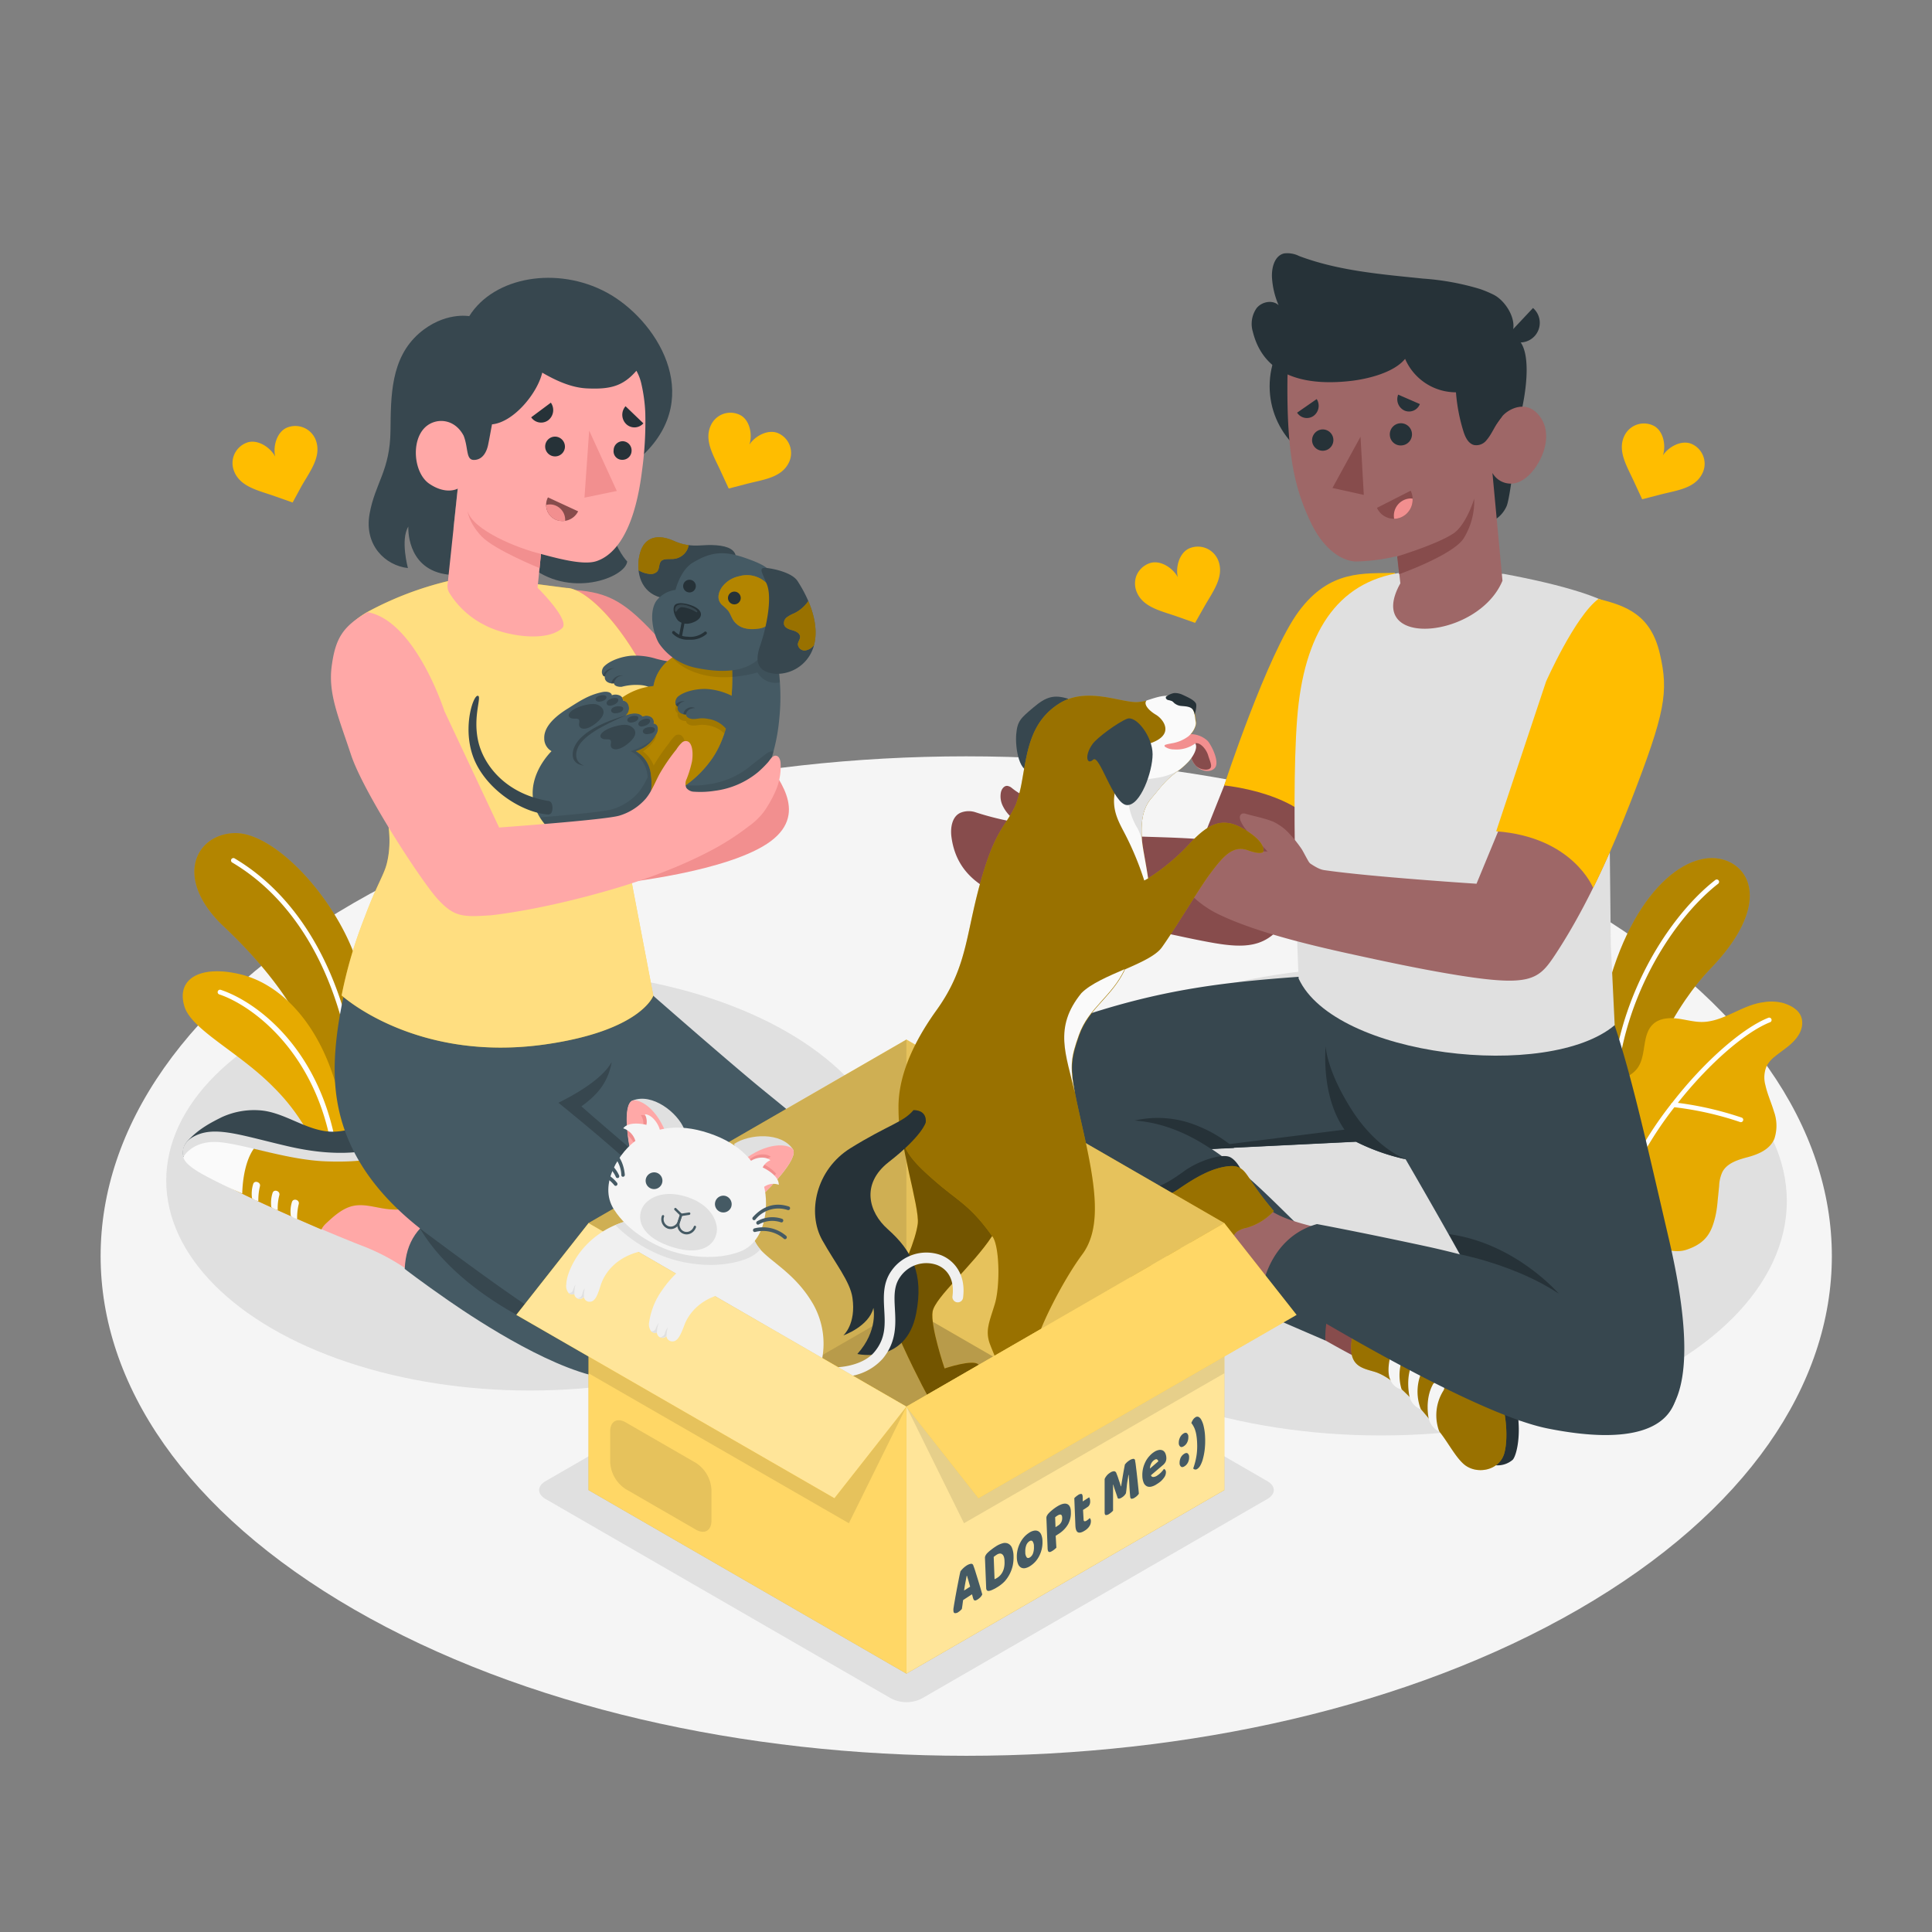 <svg xmlns="http://www.w3.org/2000/svg" viewBox="0 0 500 500"><rect x="0" y="0" width="500" height="500" fill="#808080" stroke="none"/><g id="freepik--Floor--inject-11"><path id="freepik--floor--inject-11" d="M91.65,416.53C4.17,366,4.17,284.13,91.65,233.62s229.33-50.51,316.82,0,87.48,132.4,0,182.91S179.14,467,91.65,416.53Z" style="fill:#f5f5f5"></path></g><g id="freepik--Shadows--inject-11"><ellipse id="freepik--Shadow--inject-11" cx="137.15" cy="305.52" rx="94.13" ry="54.35" style="fill:#e0e0e0"></ellipse><ellipse id="freepik--shadow--inject-11" cx="357.39" cy="310.86" rx="105.04" ry="60.64" style="fill:#e0e0e0"></ellipse><path id="freepik--shadow--inject-11" d="M230.6,331.7l-89.42,51.63c-2.2,1.27-2.2,3.33,0,4.6l89.42,51.62a8.75,8.75,0,0,0,8,0L328,387.93c2.2-1.27,2.2-3.33,0-4.6L238.57,331.7A8.81,8.81,0,0,0,230.6,331.7Z" style="fill:#e0e0e0"></path></g><g id="freepik--Plants--inject-11"><g id="freepik--plants--inject-11"><path d="M420.51,302.84l-7.85-6.42s-1.67-22.27,3.52-41.23c7.31-26.65,22.31-36.6,31.5-32.06,6.52,3.21,8.82,13.21-5,27.54C434.46,259.12,423.09,277.64,420.51,302.84Z" style="fill:#FFBD00"></path><path d="M420.51,302.84l-7.85-6.42s-1.67-22.27,3.52-41.23c7.31-26.65,22.31-36.6,31.5-32.06,6.52,3.21,8.82,13.21-5,27.54C434.46,259.12,423.09,277.64,420.51,302.84Z" style="opacity:0.3"></path><path d="M417.54,288.43h.08a.61.61,0,0,0,.6-.62c-.68-25.79,13.72-49.18,26.45-59.11a.62.62,0,0,0,.1-.86.6.6,0,0,0-.85-.1c-13,10.12-27.61,33.93-26.92,60.1A.61.61,0,0,0,417.54,288.43Z" style="fill:#fff"></path><path d="M436.39,323.45c5.4-1.76,6.63-4.86,7.56-8.71a28.93,28.93,0,0,0,.57-3.92l.39-3.88a9.36,9.36,0,0,1,.88-3.71c1.25-2.26,4-3.09,6.52-3.76,2.75-.74,5.8-2,6.92-4.83a10.84,10.84,0,0,0-.14-7c-.68-2.28-1.69-4.46-2.2-6.78a7.51,7.51,0,0,1,.33-5,7.94,7.94,0,0,1,2.07-2.4c2.12-1.76,4.62-3.12,6.12-5.52a6,6,0,0,0,1-2.95c.13-3.16-2.42-4.6-4.87-5.39a12.23,12.23,0,0,0-5.22-.21c-5.55.72-10.29,5.07-15.88,5.1-2.16,0-4.27-.64-6.41-.89s-4.52-.06-6.13,1.38c-3.18,2.83-1.62,8.5-4.36,11.76-2,2.39-5.16,2.74-7.69,4.32a14.49,14.49,0,0,0-6.33,7.61,21.59,21.59,0,0,0-1.27,11.22c1.24,7.89,6.9,12.52,12.34,17.65C422.89,319.73,431,325.22,436.39,323.45Z" style="fill:#FFBD00"></path><path d="M436.39,323.45c5.4-1.76,6.63-4.86,7.56-8.71a28.93,28.93,0,0,0,.57-3.92l.39-3.88a9.36,9.36,0,0,1,.88-3.71c1.25-2.26,4-3.09,6.52-3.76,2.75-.74,5.8-2,6.92-4.83a10.84,10.84,0,0,0-.14-7c-.68-2.28-1.69-4.46-2.2-6.78a7.51,7.51,0,0,1,.33-5,7.94,7.94,0,0,1,2.07-2.4c2.12-1.76,4.62-3.12,6.12-5.52a6,6,0,0,0,1-2.95c.13-3.16-2.42-4.6-4.87-5.39a12.23,12.23,0,0,0-5.22-.21c-5.55.72-10.29,5.07-15.88,5.1-2.16,0-4.27-.64-6.41-.89s-4.52-.06-6.13,1.38c-3.18,2.83-1.62,8.5-4.36,11.76-2,2.39-5.16,2.74-7.69,4.32a14.49,14.49,0,0,0-6.33,7.61,21.59,21.59,0,0,0-1.27,11.22c1.24,7.89,6.9,12.52,12.34,17.65C422.89,319.73,431,325.22,436.39,323.45Z" style="opacity:0.1"></path><path d="M458.44,263.75a.61.61,0,0,0-.79-.35c-6.36,2.5-16.23,10.82-24.91,22a.55.55,0,0,0-.28.35,95.09,95.09,0,0,0-14.54,26,.61.61,0,0,0,.35.77h0a.62.62,0,0,0,.78-.37,94.39,94.39,0,0,1,14.28-25.6,83,83,0,0,1,17,3.83.61.61,0,0,0,.78-.38.59.59,0,0,0-.38-.77,84.8,84.8,0,0,0-16.5-3.81c8.39-10.61,17.77-18.47,23.86-20.86A.62.62,0,0,0,458.44,263.75Z" style="fill:#fff"></path></g><g id="freepik--plants--inject-11"><path d="M96.81,296.69c.65-14,2.16-27.14-4.29-47.32C87.1,232.45,71,215.24,60.59,215.61c-9.67.35-15.43,11-3.87,23,2.45,2.54,26.17,23,27.27,46.24l2.54,13.43A2.49,2.49,0,0,0,90.08,300Z" style="fill:#FFBD00"></path><path d="M96.81,296.69c.65-14,2.16-27.14-4.29-47.32C87.1,232.45,71,215.24,60.59,215.61c-9.67.35-15.43,11-3.87,23,2.45,2.54,26.17,23,27.27,46.24l2.54,13.43A2.49,2.49,0,0,0,90.08,300Z" style="opacity:0.3"></path><path d="M93,295.74a.63.63,0,0,1-.46-.59c-.46-35.59-13.23-60.52-32.39-71.9a.62.62,0,1,1,.63-1.06c19.41,11.52,32.53,36.91,33,72.94a.61.61,0,0,1-.61.63A.5.5,0,0,1,93,295.74Z" style="fill:#fff"></path><path d="M88.52,300.76a4.51,4.51,0,0,1-6.29-2.43,51.77,51.77,0,0,0-11.38-16.91c-8.85-9.05-21.17-14.81-23.09-20.88-2.3-7.3,4.2-10.94,14.67-8.33C75,255.34,88.58,270.31,90,300Z" style="fill:#FFBD00"></path><path d="M88.52,300.76a4.51,4.51,0,0,1-6.29-2.43,51.77,51.77,0,0,0-11.38-16.91c-8.85-9.05-21.17-14.81-23.09-20.88-2.3-7.3,4.2-10.94,14.67-8.33C75,255.34,88.58,270.31,90,300Z" style="opacity:0.1"></path><path d="M86.5,298.86a.64.64,0,0,1-.45-.51c-4-26.05-20.91-38.2-29.3-41a.62.62,0,0,1-.39-.78.61.61,0,0,1,.78-.4c9.28,3.09,26.07,15.4,30.14,42a.62.62,0,0,1-.52.71A.75.75,0,0,1,86.5,298.86Z" style="fill:#fff"></path></g></g><g id="freepik--character-2--inject-11"><g id="freepik--Character--inject-11"><g id="freepik--Bottom--inject-11"><path d="M417.85,265.31c4.39,13.11,8.16,30,14.1,55.54,5.56,23.9,5.59,40.78-2.13,46.57-7.52,5.63-29.9,2.26-43.92-27.6-4.39-9.33-22.12-39.79-22.12-39.79a54.3,54.3,0,0,1-12.85-4.54l-48.38,2.38c-19.8-4.05-53.09-8.77-50.58-16,2.66-7.72,13.56-13.84,24.44-17.65,23.79-8.32,40.88-10.23,65.13-11.79Z" style="fill:#37474f"></path><path d="M349.68,287c-6.48-10.27-6.59-16.24-6.59-16.24s-1.36,12.74,4.87,21.59l-42.57,5.35,45.54-2.24A54.31,54.31,0,0,0,363.77,300S356.17,297.3,349.68,287Z" style="fill:#263238"></path><path d="M338.57,323.1c3.33,2.51,7.41,4.81,11.11,5.31a9.18,9.18,0,0,0,4-.34c4.48-1.35,11.79-2,15.15,6.89,3.81,10.07,15.78,14,19.49,20.75,1.85,3.41,3.55,13.57,2.6,20-.79,5.27-11.11,2.31-15.36-3.65S362.61,358.5,357,354.17c-8.93-4-19-10.23-23.28-12.7Z" style="fill:#874c4c"></path><path d="M272.87,270.4c-26,4.06-25,19.43-17.56,29.35,8.05,10.69,35.22,23.69,49.86,30.48,13.46,6.25,37.82,16.68,37.82,16.68a27.26,27.26,0,0,1,6.69-18.5c-15.38-8.83-31.53-36.59-56.05-38.46Z" style="fill:#37474f"></path><path d="M387.22,379.22a6,6,0,0,0,4.21-1.38c1.1-.93,3-8.45.1-17.11a38,38,0,0,0-11.22-16.54c-3.12-2.77-4.47-6.16-5.88-10.46s-5.11-9.46-7.41-9.87-5.52,1.62-5.52,1.62Z" style="fill:#263238"></path><path d="M349.93,351c.8,2.75,3.17,3.26,5.75,4,3.5,1.05,7,4.26,10.44,7.9,2.31,2.46,4.27,5,6.39,7.59s4.08,6.47,6.31,8.42c3.26,2.84,9.24,1.73,10.5-2.83,1.09-3.93.88-13.45-4.28-22.13-2.81-4.73-9.78-9-12.09-15.53-1.55-4.4-3.59-9.63-7.21-12.75-2.14-1.85-3.9-1.2-6.3-.29a81.25,81.25,0,0,1-9.76,3,15.21,15.21,0,0,0,3.12,7.64,6.81,6.81,0,0,1,1.48,2.41,5.44,5.44,0,0,1,0,1.93c-.11.88-.34,1.94-1.18,2.25a7.33,7.33,0,0,1-1.06.18c-1.33.3-1.84,1.89-2.07,3.24a12.35,12.35,0,0,0-.16,4.41A4.76,4.76,0,0,0,349.93,351Z" style="fill:#FFBD00"></path><path d="M349.93,351c.8,2.75,3.17,3.26,5.75,4,3.5,1.05,7,4.26,10.44,7.9,2.31,2.46,4.27,5,6.39,7.59s4.08,6.47,6.31,8.42c3.26,2.84,9.24,1.73,10.5-2.83,1.09-3.93.88-13.45-4.28-22.13-2.81-4.73-9.78-9-12.09-15.53-1.55-4.4-3.59-9.63-7.21-12.75-2.14-1.85-3.9-1.2-6.3-.29a81.25,81.25,0,0,1-9.76,3,15.21,15.21,0,0,0,3.12,7.64,6.81,6.81,0,0,1,1.48,2.41,5.44,5.44,0,0,1,0,1.93c-.11.88-.34,1.94-1.18,2.25a7.33,7.33,0,0,1-1.06.18c-1.33.3-1.84,1.89-2.07,3.24a12.35,12.35,0,0,0-.16,4.41A4.76,4.76,0,0,0,349.93,351Z" style="opacity:0.4"></path><path d="M362.74,359.6a4.11,4.11,0,0,1-2.95-2.59c-.88-1.85-.36-5.66.83-8.26a1.65,1.65,0,0,1,2.69-.47h0a1.64,1.64,0,0,1,.28,1.87A12.62,12.62,0,0,0,362.74,359.6Z" style="fill:#f5f5f5"></path><path d="M367.71,364.72a4.71,4.71,0,0,1-2.92-3.22s-1.2-5.11.89-9a1.61,1.61,0,0,1,2.6-.46h0a1.55,1.55,0,0,1,.26,1.8A12.67,12.67,0,0,0,367.71,364.72Z" style="fill:#f5f5f5"></path><path d="M372.51,370.56a5.29,5.29,0,0,1-2.76-3.42s-1.08-4.77,1-8.69a1.61,1.61,0,0,1,2.6-.46h0a1.59,1.59,0,0,1,.26,1.81A12,12,0,0,0,372.51,370.56Z" style="fill:#f5f5f5"></path><path d="M340.75,317.66c-4.66-1.18-11.5-2.85-14.33-6.58s-8.69-7.33-16.62-2.11c-5,3.3-11,4.39-16.93,4.78-2.56.17-5.44-.15-7.94.37-3,.63-6.19,2.47-8.78,4.07a14.44,14.44,0,0,0-4.37,3.77,9,9,0,0,0-.16,9.79,4.66,4.66,0,0,0,3.32,2.23c2.74.6,5-.26,7.62-1,2.14-.59,4.33-1.05,6.53-1.45a109.68,109.68,0,0,1,15-1.75c2.15-.09,6.6-.42,8.75-.27,9,.62,21.66,5.66,21.66,5.66Z" style="fill:#9e6767"></path><path d="M434,360.62c-1.48,9.06-11.65,13.43-33.46,9.07s-73.71-37-73.71-37,2-12.53,14-15.9c0,0,10.85,2,28.56,5.82A234.58,234.58,0,0,1,393,329.11c12,16.07,24.42,9.58,28.91,15.23C429.37,353.78,434,360.62,434,360.62Z" style="fill:#37474f"></path><path d="M269.36,332.25a6,6,0,0,1-2.59-3.6c-.34-1.4,2.53-8.62,10-13.87a38,38,0,0,1,18.83-6.73c4.15-.4,7.24-2.34,10.92-5s9.71-4.61,11.81-3.59,3.5,4.57,3.5,4.57Z" style="fill:#263238"></path><path d="M316.09,331.5c-2.27,1.75-4.49.77-7-.13-3.45-1.23-8.19-.71-13.09.21-3.32.63-6.38,1.5-9.64,2.35s-7.12,2.83-10.07,3.08c-4.3.37-8.47-4.05-6.8-8.48,1.44-3.82,7.23-11.38,16.52-15.34,5.06-2.16,13.18-1.46,18.92-5.4,3.85-2.64,8.58-5.65,13.35-6,2.82-.23,3.86,1.33,5.26,3.48a79.59,79.59,0,0,0,6.13,8.15,15.31,15.31,0,0,1-7,4.33,6.73,6.73,0,0,0-2.62,1.07,5.52,5.52,0,0,0-1.13,1.56c-.43.78-.87,1.76-.38,2.51a7.88,7.88,0,0,0,.76.77c.9,1,.36,2.62-.24,3.84a12.76,12.76,0,0,1-2.47,3.66C316.39,331.26,316.24,331.39,316.09,331.5Z" style="fill:#FFBD00"></path><path d="M316.09,331.5c-2.27,1.75-4.49.77-7-.13-3.45-1.23-8.19-.71-13.09.21-3.32.63-6.38,1.5-9.64,2.35s-7.12,2.83-10.07,3.08c-4.3.37-8.47-4.05-6.8-8.48,1.44-3.82,7.23-11.38,16.52-15.34,5.06-2.16,13.18-1.46,18.92-5.4,3.85-2.64,8.58-5.65,13.35-6,2.82-.23,3.86,1.33,5.26,3.48a79.59,79.59,0,0,0,6.13,8.15,15.31,15.31,0,0,1-7,4.33,6.73,6.73,0,0,0-2.62,1.07,5.52,5.52,0,0,0-1.13,1.56c-.43.78-.87,1.76-.38,2.51a7.88,7.88,0,0,0,.76.77c.9,1,.36,2.62-.24,3.84a12.76,12.76,0,0,1-2.47,3.66C316.39,331.26,316.24,331.39,316.09,331.5Z" style="opacity:0.4"></path><path d="M300.7,330.86a4.1,4.1,0,0,0,3.91-.35c1.8-1,3.63-4.36,4.2-7.16a1.65,1.65,0,0,0-1.89-2h0a1.65,1.65,0,0,0-1.34,1.35A12.6,12.6,0,0,1,300.7,330.86Z" style="fill:#f5f5f5"></path><path d="M293.66,332.06a4.73,4.73,0,0,0,4.26-.88s4-3.42,4.61-7.81a1.61,1.61,0,0,0-1.82-1.91h0a1.57,1.57,0,0,0-1.28,1.3A12.65,12.65,0,0,1,293.66,332.06Z" style="fill:#f5f5f5"></path><path d="M286.34,333.93a5.28,5.28,0,0,0,4.25-1.12s3.69-3.21,4.31-7.61a1.61,1.61,0,0,0-1.82-1.91h0a1.57,1.57,0,0,0-1.28,1.3A12.07,12.07,0,0,1,286.34,333.93Z" style="fill:#f5f5f5"></path><path d="M377.9,324.63s14.65,2.86,25.51,10.18c0,0-11.16-13.07-28.41-15.42Z" style="fill:#263238"></path><path d="M293.63,290c9.68.66,17,5.59,18.93,6.77l1,.61,5.85-.29a33.52,33.52,0,0,0-9.3-5.64A26.82,26.82,0,0,0,293.63,290Z" style="fill:#263238"></path></g><g id="freepik--Top--inject-11"><path d="M311.93,243.64c11.22,2.16,17.72,2.14,23.07-9.91,7-15.83,18-41.38,18-41.38l5.54-43.29c-11.22-1.59-21.24,4.62-27.75,20-6.68,15.78-19.52,48.17-19.52,48.17-8.13-.67-16.32-.56-24.46-1.14-3.76-.27-7.2-.61-10.33-2.94a65.51,65.51,0,0,0-6.21-4.6,27.94,27.94,0,0,0-4.55-2.26,16.5,16.5,0,0,1-3.87-2.37,2.29,2.29,0,0,0-1.22-.54c-.84,0-1.43.87-1.6,1.7a5.58,5.58,0,0,0,.46,3.43,9.71,9.71,0,0,0,2.06,2.83c.28.28.59.72.34,1a.77.77,0,0,1-.77.13,74.63,74.63,0,0,1-8.61-2.24,5.62,5.62,0,0,0-4,.14c-2.15,1-2.59,3.91-2.27,6.27,2.09,15.69,19.64,17.15,31.89,19.81,8.91,1.94,17.82,3.88,26.75,5.74C307.2,242.7,309.56,243.19,311.93,243.64Z" style="fill:#874c4c"></path><path d="M361,148.27c-8,.2-16.84-.94-24.92,10s-19.27,45-19.27,45,20.8,1.91,25.54,13.28l18.4-35.41Z" style="fill:#FFBD00"></path><path d="M389.18,148.52c15.85,2.93,26.42,6.35,29.41,9.25,6.74,13.8-2,60.1-2,60.1l.29,26.75,1,20.69c-17.13,14.47-72.44,8.23-81.79-12.05,0,0-2.39-51.56,0-71.25,2.54-20.92,12-33.12,29.92-34.17Z" style="fill:#e0e0e0"></path><circle cx="350.14" cy="99.97" r="21.56" style="fill:#263238"></circle><path d="M392.84,110.27s-1.74,17.65-2.9,20.65a7.9,7.9,0,0,1-4.11,4.14l-1.09-12.16Z" style="fill:#263238"></path><path d="M385.48,86.09a8.54,8.54,0,0,1,7.31,1.69c3.37,2.75,2.76,12.6,0,22.49L386,111.84Z" style="fill:#263238"></path><path d="M384,112.07c1.47.68,3.15-2.21,4.66-4.19s6.82-5,10.26.51-1.06,13.85-5.15,16a5.44,5.44,0,0,1-7.53-2l2.6,27.9c-6.33,15.23-35.92,17.61-26.43.68l-.77-7.07A49.74,49.74,0,0,1,351,145.31c-3.62-.05-8.28-3-11.59-9.74C335,126.5,333,117.5,333.19,98.21c.19-21.15,25.16-23.08,39.19-16.29S384,112.07,384,112.07Z" style="fill:#9e6767"></path><path d="M383.07,74.81a66.87,66.87,0,0,0-14.79-2.71c-10.84-1.12-21.86-2-32.07-5.84a6.81,6.81,0,0,0-3.91-.67c-2.51.62-3.28,3.83-3.1,6.41a21.17,21.17,0,0,0,1.71,7c-1.55-1.48-4.33-.94-5.68.72a7.08,7.08,0,0,0-1,6.13c3.14,12.67,15.58,13.89,25.57,12.71,3.46-.41,10.72-1.87,13.84-5.69a14.35,14.35,0,0,0,13.16,8.66,46,46,0,0,0,1.92,10.06c.47,1.5,1.23,3.18,2.75,3.58a3.34,3.34,0,0,0,3.23-1.24c1.49-1.71,2.25-4,3.75-5.79,1.91-2.27,2.35-17.86,2.41-20.74a1.34,1.34,0,0,1,.23-.63c2-3.64-1.43-9-4.61-10.53A29.8,29.8,0,0,0,383.07,74.81Z" style="fill:#263238"></path><path d="M389.79,87.11a5.08,5.08,0,1,0,6.95-7.4Z" style="fill:#263238"></path><path d="M361.59,144s10.55-3.2,14.64-6c2.73-1.87,4.78-7.15,5.29-8.95a18.33,18.33,0,0,1-2.73,10.29c-2.83,4.35-16.69,9.26-16.69,9.26Z" style="fill:#874c4c"></path><path d="M359.7,112.73a2.8,2.8,0,0,0,3.05,2.54,2.87,2.87,0,1,0-3.05-2.54Z" style="fill:#263238"></path><path d="M367.46,104.57l-5.61-2.44a3.22,3.22,0,0,0,1.64,4.13A3,3,0,0,0,367.46,104.57Z" style="fill:#263238"></path><path d="M365.08,127l-8.72,4.43a4.8,4.8,0,0,0,6.52,2.32A5.1,5.1,0,0,0,365.08,127Z" style="fill:#874c4c"></path><path d="M365.19,129a4.47,4.47,0,0,0-4.46,4.47,4.15,4.15,0,0,0,.08.79,4.68,4.68,0,0,0,2.07-.51,5,5,0,0,0,2.7-4.71C365.45,129.06,365.33,129,365.19,129Z" style="fill:#f28f8f"></path><path d="M340.76,103.28l-5.07,3.52a3,3,0,0,0,4.22.86A3.24,3.24,0,0,0,340.76,103.28Z" style="fill:#263238"></path><path d="M339.59,114.31a2.76,2.76,0,1,0,2.43-3.16A2.81,2.81,0,0,0,339.59,114.31Z" style="fill:#263238"></path><polygon points="352.1 113.02 352.95 128.08 344.84 126.29 352.1 113.02" style="fill:#874c4c"></polygon><path d="M418.59,157.77c9.55,6.15,13.15,17.29,8.54,33.69-5.06,18-14.55,40.47-24.84,55.91-4.15,6.22-6.4,8-25.09,5-9.46-1.53-18.89-3.56-28.25-5.61-11.21-2.46-24.31-5.72-33.28-10a26,26,0,0,1-8-5.78,8.17,8.17,0,0,1,.53-11.8c9.32-8.88,11.88-1.07,18.66,1.17,0,0,4,0,5.91.26,1.73.21,1.85-.08,3.3.86,2.93,1.89,4.82,3.45,6.6,3.71,11.89,1.75,39.45,3.53,39.45,3.53l17.52-42.39S409.47,156.17,418.59,157.77Z" style="fill:#9e6767"></path><path d="M339.08,223.49c-.32-.11-1.8-3.17-2.24-3.79a33,33,0,0,0-3.32-4.13,13.15,13.15,0,0,0-4.06-2.94c-2.23-.89-4.73-1.36-7-2a1.57,1.57,0,0,0-1-.06,1,1,0,0,0-.59.93,2.51,2.51,0,0,0,.28,1.12,9.06,9.06,0,0,0,2.65,3.37c.87.7,3.52,3.57,4.26,4.42C328,220.38,339.08,224.25,339.08,223.49Z" style="fill:#9e6767"></path><path d="M413.68,155c7.26,1.8,13.53,4.12,15.87,14.11s1.45,15.2-7.48,38.25c-5.43,14-9.76,22.44-9.76,22.44s-5.2-13.2-25.1-14.66l12.91-38.76S407.62,159.46,413.68,155Z" style="fill:#FFBD00"></path></g></g></g><g id="freepik--character-1--inject-11"><g id="freepik--character--inject-11"><g id="freepik--top--inject-11"><path d="M145.38,325.37s-32.73-12-36.77-15.26c-3.38-2.74-1.35-9.3-6-10.42-5.39-1.29-9.24,1.6-12.7,4.78-3.28,3-7.56,4.37-15.63,1.58s-15.86-6.76-19.13-5.18S54,305,68.15,311.5c8.11,3.74,18.44,8.1,25.06,10.71a54.88,54.88,0,0,1,13.39,7.23c8.63,6,10.22,7.33,20.43,13.45,20.41,12.23,32.42,15.45,48.66,12.37Z" style="fill:#ffa8a7"></path><path d="M114.74,313.3c-6.51,3.75-9.65,7.88-10,15.09,0,0,4.39,3.4,11.34,8.21,8.32,5.76,28.46,18.87,41.91,20.24,20.86,2.12,27.47-4.16,27.47-4.16Z" style="fill:#455a64"></path><path d="M108.7,317.94c10.68,18,36.77,29.17,45,30-2.89-2.37-7.14-10.44-11.17-19.19L114.74,313.3A24.51,24.51,0,0,0,108.7,317.94Z" style="fill:#37474f"></path><path d="M47.48,299.37a4.38,4.38,0,0,1,.77-3.73c2.88-3.41,6.56-5.21,9.07-6.48a20,20,0,0,1,9.75-1.82c6.4.38,11.9,5.15,18.3,5.52,4.77.28,9.11-2.15,13.76-3.28a15,15,0,0,1,4.48-.39c1.28.08,3.3,1,3.76,2.05a5.6,5.6,0,0,1,.35,4.11c-.29.86-2.06,2.5-3.34,3.4-1.74,1.24-3.92,1.59-6.52,2.36C91.3,303,61.94,303.73,47.48,299.37Z" style="fill:#37474f"></path><path d="M108.76,308.32c0,.58.1,1.14.16,1.73.09.79-.34,1-1,1.49-2.69,1.85-6.09,1.67-9.16,1.14-2.39-.42-4.82-1.09-7.21-.63-2.84.56-5.11,2.64-7.23,4.62a5.75,5.75,0,0,0-1.15,1.51s-16.51-7.05-24-11c-3.8-2-8.19-3.88-11.18-7.06-.17-.17.73-1.29.82-1.4a7.08,7.08,0,0,1,3.79-2.12,19.57,19.57,0,0,1,7.26-.49c3.69.55,7.28,1.52,10.94,2.24a93,93,0,0,0,9.93,1.4,76.54,76.54,0,0,0,10.92.18,27.35,27.35,0,0,0,9.93-2.11,14.4,14.4,0,0,0,3.41-2.09,10.53,10.53,0,0,0,1.56-2c.51-.73.82-2,1.34-.92,1.26,2.48,1.52,6.3,1.34,9.08-.12,1.91-.37,3.81-.44,5.73C108.75,307.85,108.75,308.08,108.76,308.32Z" style="fill:#FFBD00"></path><path d="M108.76,308.32c0,.58.1,1.14.16,1.73.09.79-.34,1-1,1.49-2.69,1.85-6.09,1.67-9.16,1.14-2.39-.42-4.82-1.09-7.21-.63-2.84.56-5.11,2.64-7.23,4.62a5.75,5.75,0,0,0-1.15,1.51s-16.51-7.05-24-11c-3.8-2-8.19-3.88-11.18-7.06-.17-.17.73-1.29.82-1.4a7.08,7.08,0,0,1,3.79-2.12,19.57,19.57,0,0,1,7.26-.49c3.69.55,7.28,1.52,10.94,2.24a93,93,0,0,0,9.93,1.4,76.54,76.54,0,0,0,10.92.18,27.35,27.35,0,0,0,9.93-2.11,14.4,14.4,0,0,0,3.41-2.09,10.53,10.53,0,0,0,1.56-2c.51-.73.82-2,1.34-.92,1.26,2.48,1.52,6.3,1.34,9.08-.12,1.91-.37,3.81-.44,5.73C108.75,307.85,108.75,308.08,108.76,308.32Z" style="opacity:0.2"></path><path d="M65.76,297.17c-3.08,4.23-3.06,11.72-3.06,11.72s-5.3-2.22-10.51-5.13c-5-2.79-4.71-4.39-4.71-4.39a4.42,4.42,0,0,1,1.46-2.2,9.29,9.29,0,0,1,6.72-2A43.06,43.06,0,0,1,65.76,297.17Z" style="fill:#fafafa"></path><path d="M65.54,306.38a8.51,8.51,0,0,0-.32,3.72,4.24,4.24,0,0,0,1.64.77,15.24,15.24,0,0,1,.4-3.82C67.6,306,65.91,305.35,65.54,306.38Z" style="fill:#fafafa"></path><path d="M70.56,308.69a8.41,8.41,0,0,0-.35,3.72,4.57,4.57,0,0,0,1.67.75,12.94,12.94,0,0,1,.4-3.8C72.62,308.26,70.93,307.65,70.56,308.69Z" style="fill:#fafafa"></path><path d="M75.58,311a8.29,8.29,0,0,0-.32,3.68,4.13,4.13,0,0,0,1.64.8,15.13,15.13,0,0,1,.4-3.81C77.64,310.56,76,310,75.58,311Z" style="fill:#fafafa"></path><path d="M107.86,292.79a3.12,3.12,0,0,0-.49-1.55s-1.65,3.39-7.55,5.35c-5.6,1.86-13.6,2.76-25.14.1s-18.21-5.14-23.43-3.07-3.77,5.75-3.77,5.75,2.49-4.59,9.81-3.73c7.06.83,17.44,4.57,27.1,4.92C94.48,300.94,104.67,299.65,107.86,292.79Z" style="fill:#e0e0e0"></path><path d="M225.19,314.68c-5-15.74-18.59-24.91-30.68-35.05s-31.38-27.13-31.38-27.13h0l-68-13.72c-4.24,8.68-8.5,25.27-8.52,37.89,0,11.77,3.57,27.54,24.17,42.83,12.49,9.27,22.46,16.55,31.41,22.24,9.46,6,30.34,16.59,42.65,12.43a15.42,15.42,0,0,0,10.28-18.71h0c1.45.13,2.89.21,4.23.22,1.56.05,3,0,4.11,0a34.3,34.3,0,0,0,12-1.82C224,330.74,228.08,323.81,225.19,314.68Z" style="fill:#455a64"></path><path d="M198.06,335c-1.33,0-2.78-.09-4.22-.23-7.6-16.21-49.33-49.38-49.33-49.38,3.37-1.64,11.18-5.82,13.8-10.52-1.07,6-4.51,9-7.84,11.46,5.12,4.59,26.64,22.73,32.39,28.18C188.89,320.22,195.15,326.86,198.06,335Z" style="fill:#37474f"></path></g><g id="freepik--bottom--inject-11"><path d="M148.9,152.7c8.88.7,13.11,3.17,21.88,12.86s25,27.23,27.92,31.78,11.41,14.39-1.37,21.76-40.11,9.84-40.11,9.84Z" style="fill:#f28f8f"></path><path d="M164.5,207.05c11.87-9.76,8-22.49,3.63-31.06-8.67-17.14-17.69-23.88-21.45-23.82l-24-3.11a85.78,85.78,0,0,0-27.6,9.32c-9.38,5.42-6.88,11.6-5.63,17.22,3.38,15.29,7.65,24,8.92,28.63s3.61,11.85,1.71,19.35c-.74,2.9-2.7,5.72-5.67,13.72a116.33,116.33,0,0,0-6,20.31s19.08,17.48,52.74,12.67c24.78-3.54,27.93-12.59,27.93-12.59l-5.81-30.48C163.86,217.1,164,213.43,164.5,207.05Z" style="fill:#FFBD00"></path><g style="opacity:0.5"><path d="M164.5,207.05c11.87-9.76,8-22.49,3.63-31.06-8.67-17.14-17.69-23.88-21.45-23.82l-24-3.11a85.78,85.78,0,0,0-27.6,9.32c-9.38,5.42-6.88,11.6-5.63,17.22,3.38,15.29,7.65,24,8.92,28.63s3.61,11.85,1.71,19.35c-.74,2.9-2.7,5.72-5.67,13.72a116.33,116.33,0,0,0-6,20.31s19.08,17.48,52.74,12.67c24.78-3.54,27.93-12.59,27.93-12.59l-5.81-30.48C163.86,217.1,164,213.43,164.5,207.05Z" style="fill:#fff"></path></g><path d="M157,75.69c-12.73-6.87-29.12-4.16-35.56,6.13,0,0-6.49-1.21-13,4.47-7.35,6.46-7.28,16.2-7.38,25.15-.12,10.43-4,13.56-5.42,21.58s4,13.31,9.93,14c0,0-2-7.34.11-10.74,0,0-.64,10.51,9.36,12.29,8.05,1.44,14.1-4,14.1-4s-10.06-1.75-11.79-7.88l1.09-10.23,18.22,19.64c10.49,9.1,25.23,3.39,25.66-.79,0,0-11.88-12.27,4.15-27.61S169.72,82.55,157,75.69Z" style="fill:#37474f"></path><path d="M166.13,122c-2.29,18.31-8.71,22.24-11.82,23.24s-8.81-.38-14.3-1.87l-.89,8.73s8.57,8.45,6.36,10.47c-4.12,3.76-15,2-20.26-.91a22.56,22.56,0,0,1-8.92-8.22,3.45,3.45,0,0,1-.43-2.49l2.6-24.5s-2.93,1.73-7.34-1.24c-4-2.67-4.85-11-1.14-14.59,2.65-2.54,7.56-2.47,10,2.14,1.29,3.34.52,6.37,2.77,6.27s3.21-2.2,3.57-3.94.57-3,1-5.27c5.56-.52,11.73-8,13-13.38,3.67,2.14,7.58,3.87,11.47,4.07,6.12.3,9.4-.54,12.9-4.56a12.48,12.48,0,0,1,1.3,3.45,41.35,41.35,0,0,1,1,7.42A92.91,92.91,0,0,1,166.13,122Z" style="fill:#ffa8a7"></path><path d="M140,143.35c-5.83-1.37-17.62-6.09-19-11.09,0,0,.32,3.08,3.64,6.56s15,8.21,15,8.21Z" style="fill:#f28f8f"></path><path d="M146.2,115.78a2.56,2.56,0,1,1-2.42-2.78A2.6,2.6,0,0,1,146.2,115.78Z" style="fill:#263238"></path><path d="M163.45,116.73A2.36,2.36,0,0,1,161,119a2.21,2.21,0,0,1-2.19-2.53,2.35,2.35,0,0,1,2.44-2.28A2.38,2.38,0,0,1,163.45,116.73Z" style="fill:#263238"></path><polygon points="152.48 111.44 151.26 128.79 159.63 127.06 152.48 111.44" style="fill:#f28f8f"></polygon><path d="M137.47,108l5.09-3.79a3.33,3.33,0,0,1-.68,4.55A3.1,3.1,0,0,1,137.47,108Z" style="fill:#263238"></path><path d="M141.81,128.72l7.81,3.61a4.52,4.52,0,0,1-5.87,2.13A4.19,4.19,0,0,1,141.81,128.72Z" style="fill:#874c4c"></path><path d="M143.75,134.46a4.11,4.11,0,0,1-2.39-3.79,4,4,0,0,1,1.43-.1,4,4,0,0,1,3.47,4.23A4.21,4.21,0,0,1,143.75,134.46Z" style="fill:#f28f8f"></path><path d="M161.89,105.13l4.61,4.43a3.07,3.07,0,0,1-4.45.18A3.35,3.35,0,0,1,161.89,105.13Z" style="fill:#263238"></path></g><g id="freepik--Dog--inject-11"><path d="M173.3,171.22a32.11,32.11,0,0,1-3.48-.73,18.36,18.36,0,0,0-6.54-.78c-2.28.2-5.33,1.15-6.94,2.76-.67.66-.92,2.23.19,2.62a1.4,1.4,0,0,0,.59,1.37,2.43,2.43,0,0,0,1.78.37c0,.62,1,1,2,.91a14.41,14.41,0,0,1,4.29-.48c3.05.09,3.57,1.25,3.57,1.25" style="fill:#455a64"></path><path d="M161.29,174.83a2.72,2.72,0,0,0-3.12,2,5.92,5.92,0,0,0,.73,0A2.37,2.37,0,0,1,161.29,174.83Z" style="fill:#37474f"></path><path d="M159,172.94a3.14,3.14,0,0,0-3,1.78,1.1,1.1,0,0,0,.49.37A3.11,3.11,0,0,1,159,172.94Z" style="fill:#37474f"></path><path d="M200.12,163.67l-5,1.39-10,2.78-.89.22-2.32.39a33,33,0,0,0-4.85.82l-.35,0a7.57,7.57,0,0,0-1.88.32,13.54,13.54,0,0,0-1.16,1l-1.06,1c-.12.13-.24.26-.36.41l-3.12,5.45a5.48,5.48,0,0,1-2.65,1.82,7.21,7.21,0,0,0-4.14,2.56,1.23,1.23,0,0,0-1-.55,1.71,1.71,0,0,0-1-1.31,2.8,2.8,0,0,0-2-.05c0-.51-.87-1.17-2.61-.78-3.44.77-5.47,2.14-9.05,4.4-4.46,2.82-5.9,5.39-5.83,7.5a3.76,3.76,0,0,0,1.89,3.36s-13.87,13.26,5.14,24.52c18.46,10.93,42.6-.75,50.14-18.25a48,48,0,0,0,3.65-14.6C202.7,176.44,200.79,169,200.12,163.67Z" style="fill:#455a64"></path><path d="M161.93,185.15s3-1.34,4.38.3a2.31,2.31,0,0,1,2.21.13,1.52,1.52,0,0,1,.63,1.68,1.19,1.19,0,0,1,1,.71,2.47,2.47,0,0,1-.38,2.2,8.65,8.65,0,0,1-5.2,4.24,7.81,7.81,0,0,1,3.87,6c.69,4.84-.86,7.35-.86,7.35a28.58,28.58,0,0,0,16-10.46c8.46-10.86,5.4-30,5.4-30l-14.16,2.39a11,11,0,0,0-5.7,7.86,16.87,16.87,0,0,0-8.13,3,2.69,2.69,0,0,1,.33.8,1.45,1.45,0,0,1,1,.55A2.38,2.38,0,0,1,161.93,185.15Z" style="fill:#FFBD00"></path><path d="M161.93,185.15s3-1.34,4.38.3a2.31,2.31,0,0,1,2.21.13,1.52,1.52,0,0,1,.63,1.68,1.19,1.19,0,0,1,1,.71,2.47,2.47,0,0,1-.38,2.2,8.65,8.65,0,0,1-5.2,4.24,7.81,7.81,0,0,1,3.87,6c.69,4.84-.86,7.35-.86,7.35a28.58,28.58,0,0,0,16-10.46c8.46-10.86,5.4-30,5.4-30l-14.16,2.39a11,11,0,0,0-5.7,7.86,16.87,16.87,0,0,0-8.13,3,2.69,2.69,0,0,1,.33.8,1.45,1.45,0,0,1,1,.55A2.38,2.38,0,0,1,161.93,185.15Z" style="opacity:0.3"></path><path d="M182.89,180c-2.32-.09-5.51.48-7.34,1.89-.76.58-1.2,2.12-.14,2.66a1.43,1.43,0,0,0,.41,1.45,2.45,2.45,0,0,0,1.75.6c-.06.63.86,1.19,1.88,1.17,1.4,0,1.79-.47,4.38.07a7.4,7.4,0,0,1,3.62,2,40.25,40.25,0,0,0,1.73-8.14A16.71,16.71,0,0,0,182.89,180Z" style="opacity:0.1"></path><path d="M189.53,180.15a17,17,0,0,0-6.64-1.84c-2.32-.1-5.51.48-7.34,1.89-.76.58-1.2,2.12-.14,2.66a1.43,1.43,0,0,0,.41,1.45,2.49,2.49,0,0,0,1.75.6c-.06.63.86,1.19,1.88,1.17,1.4,0,1.79-.47,4.38.07a7.48,7.48,0,0,1,4.07,2.46l4.67-7.2A16.39,16.39,0,0,1,189.53,180.15Z" style="fill:#455a64"></path><path d="M179.94,183.26a2.22,2.22,0,0,0-2.26.2,1.84,1.84,0,0,0-.81,1.36,4.76,4.76,0,0,0,.7.09C177.62,183.84,178.81,183.22,179.94,183.26Z" style="fill:#37474f"></path><path d="M174.89,182.31a1.06,1.06,0,0,0,.52.55,2.33,2.33,0,0,1,1.83-1.35A2.54,2.54,0,0,0,174.89,182.31Z" style="fill:#37474f"></path><path d="M201.85,176.59c-.36-5.2-1.3-9.5-1.73-12.92l-5,1.39-10,2.78-.89.22-2.32.39a33,33,0,0,0-4.85.82l-.35,0a7.14,7.14,0,0,0-1.88.32h0a7.9,7.9,0,0,0-.92.53c.66.82,3.15,3.46,8.64,4.66,6.54,1.44,13.48-.75,13.48-.75A5.36,5.36,0,0,0,201.85,176.59Z" style="opacity:0.1"></path><path d="M190.38,143.69c-.48-1.79-2.72-2.57-6.3-2.64-2.83-.06-5.53.8-9.7-1.07s-7.62-1-8.75,3.2-.17,9.36,4.41,11.15c4.24,1.66,11.13.81,15-1.84S190.38,143.69,190.38,143.69Z" style="fill:#37474f"></path><path d="M178,141.91a4.81,4.81,0,0,0,.21-.83,13.18,13.18,0,0,1-3.84-1.1c-4.18-1.88-7.62-1-8.74,3.2a12.33,12.33,0,0,0-.37,4.4,6.83,6.83,0,0,0,2.7.94,2.41,2.41,0,0,0,2.13-.62c.61-.74.39-2,1-2.67s2-.52,3.09-.57A4.41,4.41,0,0,0,178,141.91Z" style="fill:#FFBD00"></path><path d="M178,141.91a4.81,4.81,0,0,0,.21-.83,13.18,13.18,0,0,1-3.84-1.1c-4.18-1.88-7.62-1-8.74,3.2a12.33,12.33,0,0,0-.37,4.4,6.83,6.83,0,0,0,2.7.94,2.41,2.41,0,0,0,2.13-.62c.61-.74.39-2,1-2.67s2-.52,3.09-.57A4.41,4.41,0,0,0,178,141.91Z" style="opacity:0.4"></path><path d="M201.7,151.68c-2-4.31-3.13-5.27-8.69-7.23s-9-1.74-13.87,1.27c-3.08,1.9-4.32,6.94-4.32,6.94a7.49,7.49,0,0,0-5,2.9c-2.15,3.3-.51,9.18.88,11.16a15.34,15.34,0,0,0,9.47,6.13c7.15,1.46,12.92,1,16.51-2.65C201.18,165.65,203.16,154.82,201.7,151.68Z" style="fill:#455a64"></path><path d="M200.65,158.67a7.39,7.39,0,0,0,.14-1.55c0-1.64-.37-3.83-1.48-5.08a7.24,7.24,0,0,0-8.06-2.9,7.32,7.32,0,0,0-4.44,2.86c-1,1.51-1.32,3.24.08,4.58a15.33,15.33,0,0,1,1.5,1.4c.64.81.91,1.87,1.51,2.71a5,5,0,0,0,2.76,1.87,8.1,8.1,0,0,0,3.36.15,5.26,5.26,0,0,0,3.71-1.87A5.66,5.66,0,0,0,200.65,158.67Z" style="fill:#FFBD00"></path><path d="M200.65,158.67a7.39,7.39,0,0,0,.14-1.55c0-1.64-.37-3.83-1.48-5.08a7.24,7.24,0,0,0-8.06-2.9,7.32,7.32,0,0,0-4.44,2.86c-1,1.51-1.32,3.24.08,4.58a15.33,15.33,0,0,1,1.5,1.4c.64.81.91,1.87,1.51,2.71a5,5,0,0,0,2.76,1.87,8.1,8.1,0,0,0,3.36.15,5.26,5.26,0,0,0,3.71-1.87A5.66,5.66,0,0,0,200.65,158.67Z" style="opacity:0.3"></path><path d="M191.7,154.75a1.65,1.65,0,1,1-1.64-1.64A1.65,1.65,0,0,1,191.7,154.75Z" style="fill:#263238"></path><path d="M180.08,151.68a1.64,1.64,0,1,1-1.64-1.64A1.64,1.64,0,0,1,180.08,151.68Z" style="fill:#263238"></path><path d="M176.11,165.19H176a.39.39,0,0,1-.31-.46l.73-3.79a.39.39,0,0,1,.77.15l-.73,3.79A.4.4,0,0,1,176.11,165.19Z" style="fill:#263238"></path><path d="M178.46,156.51c-2-.61-3.55-.51-3.93.24-.61,1.26.3,3.1.93,3.83a3.38,3.38,0,0,0,2.6.83c1.13-.12,2.94-.85,3.28-2S180.61,157.17,178.46,156.51Z" style="fill:#263238"></path><path d="M175.3,156.66a1.26,1.26,0,0,0-.5,1.6c.23.41.63-1.12,1.72-1.12a8.3,8.3,0,0,1,3.5,1.19c.68.44.7-.36-.65-1C177.72,156.45,176.16,156.21,175.3,156.66Z" style="fill:#37474f"></path><path d="M178.52,165.56c-.24,0-.47,0-.71,0a5.38,5.38,0,0,1-3.79-1.63.39.39,0,0,1,.62-.48,4.76,4.76,0,0,0,3.23,1.32,5.82,5.82,0,0,0,4.41-1.22.39.39,0,0,1,.54.57A6.3,6.3,0,0,1,178.52,165.56Z" style="fill:#263238"></path><path d="M198.48,147c2.2.25,6.58,1.29,7.93,3.38s5.63,9.07,4.46,15.62a9.9,9.9,0,0,1-10.18,8.38c-3.58-.36-5.78-2-4-7.16s3.13-12.42,1.82-15.88C197.33,148.18,196,146.74,198.48,147Z" style="fill:#37474f"></path><path d="M209.18,155.58a9.48,9.48,0,0,1-3.59,3.12,8.87,8.87,0,0,0-1.94,1.05,1.89,1.89,0,0,0-.72,1.95c.3.87,1.34,1.18,2.22,1.43s1.91.77,1.92,1.69c0,.66-.53,1.22-.58,1.88a1.73,1.73,0,0,0,1.94,1.63,3.56,3.56,0,0,0,2.23-1.38c.08-.3.15-.6.21-.92C211.52,162.37,210.47,158.58,209.18,155.58Z" style="fill:#FFBD00"></path><path d="M209.18,155.58a9.48,9.48,0,0,1-3.59,3.12,8.87,8.87,0,0,0-1.94,1.05,1.89,1.89,0,0,0-.72,1.95c.3.87,1.34,1.18,2.22,1.43s1.91.77,1.92,1.69c0,.66-.53,1.22-.58,1.88a1.73,1.73,0,0,0,1.94,1.63,3.56,3.56,0,0,0,2.23-1.38c.08-.3.15-.6.21-.92C211.52,162.37,210.47,158.58,209.18,155.58Z" style="opacity:0.4"></path><path d="M161.93,185.15c-5.89,2.58-11.51,5.45-12.58,8.83s1.8,4.16,1.8,4.16-2.94-.14-2.94-2.83S150.65,188.45,161.93,185.15Z" style="fill:#37474f"></path><path d="M166.24,188c.66-.09,1.87-.54,2-1.34.07-.55-.41-.66-.87-.65a3,3,0,0,0-1.76.64C164.82,187.32,165.29,188.13,166.24,188Z" style="fill:#37474f"></path><path d="M167.29,190c.67,0,1.94-.19,2.18-1,.16-.53-.28-.72-.74-.8a2.93,2.93,0,0,0-1.84.31C166,189.06,166.34,189.94,167.29,190Z" style="fill:#37474f"></path><path d="M163.25,187c.62,0,1.77-.33,1.93-1.05.12-.5-.31-.65-.73-.68a2.69,2.69,0,0,0-1.68.43C162,186.23,162.37,187,163.25,187Z" style="fill:#37474f"></path><path d="M163.82,188.39c-.7-.66-1.72-1.25-4.8-.37s-4.15,2.3-3.41,2.95c1.09.94,2.88-.53,2.47,1.66-.23,1.24,1.41,2.16,4.2,0S164.59,189.11,163.82,188.39Z" style="fill:#37474f"></path><path d="M158,182.62c.66-.08,1.87-.53,2-1.34.07-.54-.41-.65-.87-.65a3,3,0,0,0-1.76.64C156.61,181.94,157.08,182.74,158,182.62Z" style="fill:#37474f"></path><path d="M159.08,184.6c.67,0,1.93-.19,2.18-1,.16-.52-.28-.72-.74-.79a3,3,0,0,0-1.85.31C157.8,183.67,158.13,184.55,159.08,184.6Z" style="fill:#37474f"></path><path d="M155,181.6c.62,0,1.77-.32,1.93-1,.12-.5-.31-.64-.73-.68a2.75,2.75,0,0,0-1.68.43C153.8,180.84,154.16,181.62,155,181.6Z" style="fill:#37474f"></path><path d="M155.61,183c-.7-.65-1.72-1.25-4.8-.37s-4.15,2.31-3.41,3c1.09.94,2.88-.53,2.47,1.66-.23,1.25,1.41,2.16,4.2,0S156.37,183.72,155.61,183Z" style="fill:#37474f"></path><path d="M142.74,210.29a1,1,0,0,1-.94.5c-6.53-.51-15.28-6-18.8-13.6-3.61-7.84-.7-17,.59-17.12s-1.31,5.14.17,11.75c1.36,6.08,7,13.63,18.22,15.48a1,1,0,0,1,.8.66A3.09,3.09,0,0,1,142.74,210.29Z" style="fill:#37474f"></path><path d="M200.18,194.51c-1-.19-1.55.3-2.61,1.11s-2.34,1.79-3.25,2.54A21.64,21.64,0,0,1,183.18,203a24.16,24.16,0,0,1-5.37.25,2.62,2.62,0,0,1-2.07-1,2.76,2.76,0,0,1,.09-2.31,29.29,29.29,0,0,0,1.38-4.54c.22-1.33.35-4.11-.87-5.06a1.42,1.42,0,0,0-1.65.1,9.09,9.09,0,0,0-1.52,1.85,52.55,52.55,0,0,0-4,5.82,8.1,8.1,0,0,0-2.75-3.64c3.67-2.7,3.44-4.34,3.44-4.34-2,2.92-6.66,4.28-6.66,4.28a7.86,7.86,0,0,1,4.4,6.73,19.21,19.21,0,0,1-2.31,3.88,14.71,14.71,0,0,1-6.72,4.38c-1.83.62-10.73,1.47-18.77,2.14,1.51,2.45,4.07,5,8.16,7.39,18.46,10.93,42.6-.75,50.14-18.25a43.25,43.25,0,0,0,2.15-6.2Z" style="opacity:0.1"></path></g><path id="freepik--Arm--inject-11" d="M131.24,236.32c5.26-.8,10.49-1.86,15.67-3.1,12.45-3,25.21-6.93,36.6-12.85a66.42,66.42,0,0,0,10.13-6.43,18,18,0,0,0,4.12-3.95,31.52,31.52,0,0,0,2.92-5.19,15.68,15.68,0,0,0,1.33-7.38c-.07-.77-.36-1.69-1.12-1.83-1-.18-1.62,1.14-2.19,1.75a27.76,27.76,0,0,1-2.5,2.47,21.86,21.86,0,0,1-11.14,4.84,24.16,24.16,0,0,1-5.37.25,2.63,2.63,0,0,1-2.07-1,2.76,2.76,0,0,1,.09-2.31,29,29,0,0,0,1.38-4.54c.22-1.32.35-4.11-.87-5.05a1.42,1.42,0,0,0-1.65.1,8.53,8.53,0,0,0-1.52,1.85,48.65,48.65,0,0,0-4.35,6.33c-1.17,2.15-2,4.5-3.57,6.4a14.61,14.61,0,0,1-6.72,4.37c-3,1-25.35,2.68-31.24,3.11L115,184s-7.49-23.32-19.86-25.57c-6.46,3.66-8.35,6.84-9.3,14s1.82,13.23,5,22.9,18.24,32.81,22.49,37.42,6.5,4.61,13.7,4.13C128.44,236.73,129.84,236.53,131.24,236.32Z" style="fill:#ffa8a7"></path></g></g><g id="freepik--Box--inject-11"><g id="freepik--box--inject-11"><polygon points="316.85 316.54 234.58 269.04 152.31 316.54 234.58 364.04 316.85 316.54" style="fill:#FFBD00"></polygon><polygon points="316.85 316.54 234.58 269.04 152.31 316.54 234.58 364.04 316.85 316.54" style="fill:#fff;opacity:0.4"></polygon><polygon points="316.85 316.54 234.58 269.04 152.31 316.54 234.58 364.04 316.85 316.54" style="opacity:0.1"></polygon><polygon points="234.58 338.13 234.58 269.04 152.31 316.54 152.31 385.63 234.58 338.13" style="opacity:0.1"></polygon><polygon points="234.58 338.13 152.31 385.63 234.58 433.13 316.85 385.63 234.58 338.13" style="opacity:0.2"></polygon><g id="freepik--dog--inject-11"><g id="freepik--Body--inject-11"><path d="M276.42,180.83c-3.73-1.15-5.73-.49-9,2.28S263.3,186.58,263,190s.71,10.68,4.41,9.54S276.42,180.83,276.42,180.83Z" style="fill:#37474f"></path><path d="M233,287.34c-.69,7.78,5.07,25.07,4.51,29.38s-3.79,11.72-6.07,15.31c-2,3.18-2.57,4.65,0,11.13s7.45,16,8.55,17.94,4.56.81,8-.54,8-4.15,5.24-7.41c-1.28-1.52-8.77,1-8.77,1s-3.73-11-3.1-14.71,10.32-11.83,15.4-19.53-1.74-30.24-1.74-30.24Z" style="fill:#FFBD00"></path><path d="M233,287.34c-.69,7.78,5.07,25.07,4.51,29.38s-3.79,11.72-6.07,15.31c-2,3.18-2.57,4.65,0,11.13s7.45,16,8.55,17.94,4.56.81,8-.54,8-4.15,5.24-7.41c-1.28-1.52-8.77,1-8.77,1s-3.73-11-3.1-14.71,10.32-11.83,15.4-19.53-1.74-30.24-1.74-30.24Z" style="opacity:0.55"></path><path d="M292.79,232.06c-.17-.71-.36-1.39-.56-2,1.2,4.42-3.27,16.63-11.59,26s-4.69,16.6-2.51,26.63c-1.31-6.89-.9-9.13,1.07-14.78C283.16,256.59,296.07,256.06,292.79,232.06Z" style="fill:#FFBD00"></path><path d="M321.73,214.45c-5.45-3.14-9-1.19-13.5,3.5a53.89,53.89,0,0,1-11.11,9.37c-.62-4.15-1.46-8.1-1.59-10.06-.26-3.76-.09-7.72,2.41-10.63s3.56-4.62,6.56-6.84a21.15,21.15,0,0,0,3.07-2.67c.89-1,2.58-3.35,1.77-4.73a8.28,8.28,0,0,1-5.49,1.78,4.57,4.57,0,0,1-2.23-.88.36.36,0,0,1-.19-.29c0-.15.17-.23.31-.28a11.45,11.45,0,0,1,1.52-.33,9.94,9.94,0,0,0,4.3-1.79,5.55,5.55,0,0,0,1.88-2.75c.25-.88.05-1,0-1.88a7.21,7.21,0,0,0-.48-2.05c-.74-1.77-2.28-2.24-3.93-3-3.75-1.83-5.05.2-10.41.76-4,.42-13.29-4.15-20.47.38-7.82,4.93-8.33,13-9.82,20.94a33.29,33.29,0,0,1-1.41,5.18c-2.33,5.21-4.93,6.25-8.25,17-4.91,15.76-3.74,24.36-12.33,36.3-7.73,10.77-9.79,19-9.81,24.87,0,10,1.76,12.68,9.9,19.7,5.88,5.06,8.68,5.92,14.42,13.95,1.86,2.59,2,12.83.62,17.44s-2.61,6.91-1.23,10.53,7.89,18.72,10.26,22.4,5,2.74,12.88.37c7.74-2.31,4.06-7.18,1.29-6.87a63.22,63.22,0,0,0-7,1.41s-5.66-13.31-5.65-16.58,6.73-16.87,12.06-24.05,3.28-18.6,0-33.12-3.44-16-.81-23.52c2.5-7.14,8.56-10,11.87-17.14,4.11-1.8,8-3.55,9.53-5.68,3.12-4.32,9.58-15.1,12.27-18.74,3.63-4.92,6.14-7.77,10-6.39,3.53,1.27,4,.4,4,.4C327.34,218.47,324.91,216.29,321.73,214.45Z" style="fill:#FFBD00"></path><path d="M321.73,214.45c-5.45-3.14-9-1.19-13.5,3.5a53.89,53.89,0,0,1-11.11,9.37c-.62-4.15-1.46-8.1-1.59-10.06-.26-3.76-.09-7.72,2.41-10.63s3.56-4.62,6.56-6.84a21.15,21.15,0,0,0,3.07-2.67c.89-1,2.58-3.35,1.77-4.73a8.28,8.28,0,0,1-5.49,1.78,4.57,4.57,0,0,1-2.23-.88.36.36,0,0,1-.19-.29c0-.15.17-.23.31-.28a11.45,11.45,0,0,1,1.52-.33,9.94,9.94,0,0,0,4.3-1.79,5.55,5.55,0,0,0,1.88-2.75c.25-.88.05-1,0-1.88a7.21,7.21,0,0,0-.48-2.05c-.74-1.77-2.28-2.24-3.93-3-3.75-1.83-5.05.2-10.41.76-4,.42-13.29-4.15-20.47.38-7.82,4.93-8.33,13-9.82,20.94a33.29,33.29,0,0,1-1.41,5.18c-2.33,5.21-4.93,6.25-8.25,17-4.91,15.76-3.74,24.36-12.33,36.3-7.73,10.77-9.79,19-9.81,24.87,0,10,1.76,12.68,9.9,19.7,5.88,5.06,8.68,5.92,14.42,13.95,1.86,2.59,2,12.83.62,17.44s-2.61,6.91-1.23,10.53,7.89,18.72,10.26,22.4,5,2.74,12.88.37c7.74-2.31,4.06-7.18,1.29-6.87a63.22,63.22,0,0,0-7,1.41s-5.66-13.31-5.65-16.58,6.73-16.87,12.06-24.05,3.28-18.6,0-33.12-3.44-16-.81-23.52c2.5-7.14,8.56-10,11.87-17.14,4.11-1.8,8-3.55,9.53-5.68,3.12-4.32,9.58-15.1,12.27-18.74,3.63-4.92,6.14-7.77,10-6.39,3.53,1.27,4,.4,4,.4C327.34,218.47,324.91,216.29,321.73,214.45Z" style="opacity:0.4"></path><path d="M279.2,267.91c-2,5.65-2.38,7.89-1.07,14.78C276,273,272.53,266,279.88,257c2.42-2.43,6.93-4.33,11.19-6.19C287.76,257.92,281.7,260.78,279.2,267.91Z" style="fill:#fafafa"></path><path d="M236.42,287.29c-2.72,3.23-6.41,3.72-16.31,9.85-9,5.59-11.27,16.75-7.31,23.81,3.39,6.06,7.2,10.69,7.81,14.9,1,6.86-2.35,9.75-2.35,9.75s6.59-2.29,7.78-7.11c0,0,1.29,5.88-4.16,11.92,0,0,12.63,2.89,15.22-10.47,2-10.27-1.06-16.24-7.38-21.86-4.86-4.32-7-11.65.28-17.34,8.64-6.72,9.57-10.22,9.57-10.22S240.17,287.34,236.42,287.29Z" style="fill:#263238"></path></g><g id="freepik--Head--inject-11"><path d="M308.24,190a6.41,6.41,0,0,1,4.26,1.71c.8.78,3.36,5.48,1.85,7.1s-5.35.52-6.1-3c0,0-5.74.69-7.65-1.59s.8-3.28,3.36-3.61Z" style="fill:#f28f8f"></path><path d="M309.34,192.39s-2.23,1.9-1.74,3.37c.4,0,.65,0,.65,0a4.88,4.88,0,0,0,1.36,2.53,3.82,3.82,0,0,0,2.63.89c2-.17,1-1.79.44-3.66S310.39,192,309.34,192.39Z" style="fill:#874c4c"></path><path d="M309.34,192.39c.81,1.38-.89,3.78-1.76,4.73a21.84,21.84,0,0,1-3.08,2.68c-3,2.2-4.09,4-6.56,6.84s-2.66,6.86-2.41,10.62c.13,2,1,5.91,1.6,10.06-.32.19-.65.38-1,.55a77.68,77.68,0,0,0-5.29-12.62c-2-3.8-3.78-7.31-1.38-13.41,1.66-4.23,1.22-7,8.32-9.51,6.35-2.22,3.3-6.21,1.38-7.35s-3.3-2.76-2.43-3.69c3.07-1,5.42-1.85,8-.57,1.65.81,3.39,1.43,4.13,3.19a7.35,7.35,0,0,1,.48,2.06c.09.89.29,1,.05,1.88a5.68,5.68,0,0,1-1.89,2.75,9.81,9.81,0,0,1-4.3,1.78c-.51.11-1,.18-1.52.34-.14.05-.29.13-.3.28s.09.22.18.3a4.11,4.11,0,0,0,2.25.65A8.2,8.2,0,0,0,309.34,192.39Z" style="fill:#fafafa"></path><path d="M304.06,182.08l-.05,0a4.73,4.73,0,0,0-.66-.61,5.68,5.68,0,0,0-1.09-.31c-.27-.09-.61-.36-.54-.7,0-.19.2-.28.37-.37a4.52,4.52,0,0,1,1.79-.73,4.69,4.69,0,0,1,2.26.49c2,.9,2.89,1.45,3.32,2.13s-.28,3-.28,3a2,2,0,0,0-.28-1c-.52-1.2-2.14-1.17-3.22-1.28A3.11,3.11,0,0,1,304.06,182.08Z" style="fill:#263238"></path><path d="M295.53,217.26c-.26-3.76-.09-7.72,2.41-10.63s3.56-4.62,6.56-6.84c.4-.29.79-.6,1.17-.91-5.2,3.62-9.38,1.77-12.21,4.2s-.91,8.47,1,11.4A19.47,19.47,0,0,1,295.53,217.26Z" style="opacity:0.1"></path><path d="M282.76,192.54c1.19-1.66,6.52-5.56,8.9-6.51s6.64,4.62,6.63,9.18-3.17,13.38-6.68,13.14-7.06-13.29-8.7-11.75S280.59,195.55,282.76,192.54Z" style="fill:#37474f"></path></g></g><polygon points="234.58 433.13 316.85 385.63 316.85 316.54 234.58 364.04 234.58 433.13" style="fill:#FFBD00"></polygon><polygon points="234.58 433.13 316.85 385.63 316.85 316.54 234.58 364.04 234.58 433.13" style="fill:#fff;opacity:0.6"></polygon><polygon points="234.58 364.04 249.48 394.21 316.85 355.4 316.85 316.54 234.58 364.04" style="opacity:0.1"></polygon><polygon points="234.58 433.13 152.31 385.63 152.31 316.54 234.58 364.04 234.58 433.13" style="fill:#FFBD00"></polygon><polygon points="234.58 433.13 152.31 385.63 152.31 316.54 234.58 364.04 234.58 433.13" style="fill:#fff;opacity:0.4"></polygon><polygon points="234.58 364.04 219.69 394.21 152.31 355.4 152.31 316.54 234.58 364.04" style="opacity:0.1"></polygon><path d="M157.92,370.4v8.06a8.82,8.82,0,0,0,4,6.91l18.2,10.51c2.21,1.27,4,.24,4-2.3v-8.07a8.81,8.81,0,0,0-4-6.9l-18.2-10.51C159.71,366.83,157.92,367.86,157.92,370.4Z" style="opacity:0.1"></path><polygon points="152.31 316.54 133.62 340.29 215.95 387.74 234.58 364.04 152.31 316.54" style="fill:#FFBD00"></polygon><polygon points="152.31 316.54 133.62 340.29 215.95 387.74 234.58 364.04 152.31 316.54" style="fill:#fff;opacity:0.6"></polygon><polygon points="316.85 316.54 335.55 340.29 253.22 387.74 234.58 364.04 316.85 316.54" style="fill:#FFBD00"></polygon><polygon points="316.85 316.54 335.55 340.29 253.22 387.74 234.58 364.04 316.85 316.54" style="fill:#fff;opacity:0.4"></polygon><g id="freepik--Kittena--inject-11"><path d="M195.12,320.7c1.72,5,9.88,7.27,15.39,16.93a20.8,20.8,0,0,1,2.29,13.83l-48.09-27.77-3.29-7.45Z" style="fill:#f0f0f0"></path><g id="freepik--Paw--inject-11"><path d="M146.55,332.38c.09-2.29,1.47-5.36,3.26-7.89a22.66,22.66,0,0,1,11.61-8.25l11.15,7c-11.91-.4-16,5.87-17.11,9.37-.76,2.41-1.4,4.28-2.81,4.28a1.44,1.44,0,0,1-1.53-1.21,1.42,1.42,0,0,1-2.49-.81,1.25,1.25,0,0,1-1.5-.27A2.82,2.82,0,0,1,146.55,332.38Z" style="fill:#f0f0f0"></path><path d="M147.13,334.56l0,0a.88.88,0,0,0,1.14-.62,6.62,6.62,0,0,1,.7-1.54,7.61,7.61,0,0,0-.32,2.45A1.25,1.25,0,0,1,147.13,334.56Z" style="fill:#e0e0e0"></path><path d="M149.48,336a1.38,1.38,0,0,0,1.22-1.12,3.16,3.16,0,0,1,.66-1.46,6.6,6.6,0,0,0-.24,2.21A1.56,1.56,0,0,1,149.48,336Z" style="fill:#e0e0e0"></path></g><g id="freepik--paw--inject-11"><path d="M168,342.18a18.87,18.87,0,0,1,3.36-8.28,26.55,26.55,0,0,1,9.56-8.59v-3s13.93,2.85,14.19,12.09c-12.13-1.12-16.69,5-18,8.55-.92,2.42-1.69,4.28-3.13,4.2a1.47,1.47,0,0,1-1.49-1.32,1.46,1.46,0,0,1-2.49-1,1.3,1.3,0,0,1-1.52-.36A2.89,2.89,0,0,1,168,342.18Z" style="fill:#f0f0f0"></path><path d="M168.47,344.45l0,0a.91.91,0,0,0,1.21-.56,6.87,6.87,0,0,1,.8-1.54,7.58,7.58,0,0,0-.47,2.49A1.3,1.3,0,0,1,168.47,344.45Z" style="fill:#e0e0e0"></path><path d="M170.79,346.06a1.39,1.39,0,0,0,1.3-1.06,3.25,3.25,0,0,1,.77-1.46,6.78,6.78,0,0,0-.38,2.25A1.57,1.57,0,0,1,170.79,346.06Z" style="fill:#e0e0e0"></path></g><path d="M161.44,316.24h0c-.72.24-1.45.52-2.17.83a35.34,35.34,0,0,0,13.7,8.51c5.24,1.76,13.06,2.79,20,.28a10.08,10.08,0,0,0,3.85-2.52,8.44,8.44,0,0,1-1.49-2.23" style="fill:#e0e0e0"></path><path d="M177.09,292.23c-1.75-4.33-8.31-9.45-13.34-7.42-2.83,1.14-.83,11.76-.83,11.76S172.4,296.56,177.09,292.23Z" style="fill:#e0e0e0"></path><path d="M172.87,294.74a31.36,31.36,0,0,1-10,1.83s-2-10.62.83-11.76C165.61,284.38,170.4,286.9,172.87,294.74Z" style="fill:#ffa8a7"></path><path d="M166.47,291.27a3.89,3.89,0,0,0-.62-2.69c1.73-.14,4.14,1.47,4.57,4.34,0,0-2.58,4.81-6.39,2.83a7.15,7.15,0,0,0-1.52-1.91c-.09-.74-.17-1.57-.22-2.42A10.4,10.4,0,0,1,166.47,291.27Z" style="fill:#f28f8f"></path><path d="M190,296.05c3.87-2.6,12.17-3.15,15.2,1.36,1.7,2.53-7.18,11.15-7.18,11.15S191.43,302.26,190,296.05Z" style="fill:#e0e0e0"></path><path d="M192.06,300.5c2.81,4.11,5.95,8.06,5.95,8.06s8.88-8.62,7.18-11.15C203.89,296,198.52,295.4,192.06,300.5Z" style="fill:#ffa8a7"></path><path d="M197.65,306.47a4.89,4.89,0,0,1,1.48-.79c.53-.56,1.13-1.23,1.74-1.94a10.39,10.39,0,0,0-3.37-2.48,3.9,3.9,0,0,1,2-1.88c-1.37-1.09-4.47-.83-6,1.32a8.14,8.14,0,0,0,.67,3.2c.67.79,1.29,1.48,1.81,2A4.17,4.17,0,0,0,197.65,306.47Z" style="fill:#f28f8f"></path><path d="M173.55,323.72c4.67,1.57,11.64,2.49,17.82.25,7.36-2.67,7.77-13.33,6-18.16s-5.46-9.71-13.87-12.53-14.26-1.15-18.57,1.64-10.33,11.56-6,18.14C162.48,318.59,168.87,322.16,173.55,323.72Z" style="fill:#f5f5f5"></path><path d="M173.59,322.61c-9.33-3.13-8.83-8.91-6.47-11.29s6.26-3,10.72-1.54,7.19,4.38,7.66,7.71S182.91,325.74,173.59,322.61Z" style="fill:#e0e0e0"></path><path d="M176.2,314.74l2.19-.33a.34.34,0,0,0,.27-.37.29.29,0,0,0-.34-.26l-1.91.29L175,312.7a.29.29,0,0,0-.43,0,.34.34,0,0,0,0,.45Z" style="fill:#455a64"></path><path d="M177.78,319.46a2.43,2.43,0,0,0,1.07-.3,2.68,2.68,0,0,0,1.27-1.53.32.32,0,0,0-.18-.4.32.32,0,0,0-.39.21,2.08,2.08,0,0,1-1,1.16,1.79,1.79,0,0,1-1.43.13,1.77,1.77,0,0,1-1.07-1,2,2,0,0,1-.08-1.51l.58-1.75a.31.31,0,0,0-.18-.4.32.32,0,0,0-.39.21l-.58,1.75a2.73,2.73,0,0,0,.1,2,2.42,2.42,0,0,0,1.41,1.29A2.35,2.35,0,0,0,177.78,319.46Z" style="fill:#455a64"></path><path d="M173.67,318.08a2.3,2.3,0,0,0,1.07-.3,2.65,2.65,0,0,0,1.27-1.53l.58-1.75a.31.31,0,0,0-.18-.4.32.32,0,0,0-.39.21l-.58,1.75a2.08,2.08,0,0,1-1,1.16,1.79,1.79,0,0,1-1.43.13,1.94,1.94,0,0,1-1.15-2.48.3.3,0,0,0-.18-.4.32.32,0,0,0-.39.21,2.58,2.58,0,0,0,1.52,3.28A2.27,2.27,0,0,0,173.67,318.08Z" style="fill:#455a64"></path><path d="M167.17,305a2.17,2.17,0,1,0,2.77-1.5A2.22,2.22,0,0,0,167.17,305Z" style="fill:#455a64"></path><path d="M189.21,312.43a2.17,2.17,0,1,1-1.33-2.88A2.23,2.23,0,0,1,189.21,312.43Z" style="fill:#455a64"></path><path d="M195.17,315.79a.47.47,0,0,0,.32-.16,7.59,7.59,0,0,1,8.38-2.47.46.46,0,0,0,.57-.32.45.45,0,0,0-.27-.59c-4.36-1.45-7.48.69-9.32,2.74a.48.48,0,0,0,0,.67A.45.45,0,0,0,195.17,315.79Z" style="fill:#455a64"></path><path d="M196.17,316.94a.49.49,0,0,0,.24-.08,7,7,0,0,1,5.67-.53.45.45,0,0,0,.59-.27.47.47,0,0,0-.23-.62,7.91,7.91,0,0,0-6.5.62.5.5,0,0,0-.15.66A.42.42,0,0,0,196.17,316.94Z" style="fill:#455a64"></path><path d="M203.17,320.7a.44.44,0,0,0,.35-.18.49.49,0,0,0-.05-.67,9.16,9.16,0,0,0-8.26-1.94.51.51,0,0,0-.32.6.45.45,0,0,0,.56.32,8.19,8.19,0,0,1,7.43,1.77A.41.41,0,0,0,203.17,320.7Z" style="fill:#455a64"></path><path d="M161.3,304.55h0a.5.5,0,0,0,.4-.54c-.25-2.75-1.47-6.34-5.82-7.82a.48.48,0,0,0-.3.91,7.66,7.66,0,0,1,5.22,7A.44.44,0,0,0,161.3,304.55Z" style="fill:#455a64"></path><path d="M159.81,304.87l.15,0a.5.5,0,0,0,.28-.62,8,8,0,0,0-4.83-4.42.48.48,0,0,0-.24.93,7.06,7.06,0,0,1,4.22,3.84A.43.43,0,0,0,159.81,304.87Z" style="fill:#455a64"></path><path d="M159.35,306.9a.39.39,0,0,0,.26-.1.49.49,0,0,0,.1-.67,9.16,9.16,0,0,0-7.75-3.44.49.49,0,0,0-.44.51.44.44,0,0,0,.45.45h0a8.24,8.24,0,0,1,7,3.07A.43.43,0,0,0,159.35,306.9Z" style="fill:#455a64"></path><path d="M170.81,292.57c-.41-1.88-2.19-4.19-3.93-4.19a3.91,3.91,0,0,1,.41,2.73s-4.44-1.17-6,.9a4.84,4.84,0,0,1,3.18,3.39C168.06,297.66,170.81,292.57,170.81,292.57Z" style="fill:#f5f5f5"></path><path d="M194,300.69c1.5-1.22,4-1.52,5.38-.43a3.9,3.9,0,0,0-2,1.88s4.2,1.86,4.17,4.48a4.08,4.08,0,0,0-4.11.79C193.16,306.9,194,300.69,194,300.69Z" style="fill:#f5f5f5"></path><path d="M249.24,335.85a1.38,1.38,0,1,1-2.74-.37c.52-3.93-.94-6.89-4-8.1a8.21,8.21,0,0,0-9.51,3.05c-1.71,2.37-1.56,5.12-1.39,8.31.22,4,.46,8.52-3.18,12.92a14.25,14.25,0,0,1-7.7,4.37l-3.82-2.2c3.49-.23,7.36-1.47,9.39-3.93,3-3.57,2.76-7.19,2.55-11-.18-3.4-.37-6.91,1.9-10.07a11,11,0,0,1,12.78-4C246.82,326.12,250.05,329.71,249.24,335.85Z" style="fill:#f0f0f0"></path></g><path d="M248.56,406.67a6.16,6.16,0,0,1,1.52-1.46,3,3,0,0,1,1.13-.49.55.55,0,0,1,.66.35c.18.48.37,1,.58,1.69s.41,1.31.62,2,.42,1.38.62,2.06.37,1.29.52,1.81a2.48,2.48,0,0,1-.44.67,3.62,3.62,0,0,1-.72.61,2,2,0,0,1-.51.26.55.55,0,0,1-.35,0A.43.43,0,0,1,252,414a2.18,2.18,0,0,1-.17-.4l-.27-1-2.3,1.49c-.06.37-.11.76-.16,1.15s-.11.79-.17,1.16a4.4,4.4,0,0,1-.37.38,2.65,2.65,0,0,1-.47.37,1.37,1.37,0,0,1-1,.33c-.22-.06-.33-.26-.34-.6a2.16,2.16,0,0,1,0-.5c0-.18.06-.38.09-.62s.12-.76.21-1.27.18-1.06.29-1.66l.34-1.84c.13-.63.24-1.23.35-1.79s.21-1.07.3-1.51S248.51,406.9,248.56,406.67Zm1.61,1.15c-.1.54-.21,1.14-.34,1.81s-.23,1.32-.33,2l1.57-1c-.14-.52-.28-1-.43-1.52s-.28-.92-.39-1.31Z" style="fill:#455a64"></path><path d="M258.2,410.7l-.5.3a5.28,5.28,0,0,1-.58.3,6.46,6.46,0,0,1-.6.27,2.76,2.76,0,0,1-.56.15c-.47.07-.72-.19-.74-.76l-.31-7.73a1.19,1.19,0,0,1,.13-.63,2.69,2.69,0,0,1,.38-.57,8.73,8.73,0,0,1,1.15-1,12.24,12.24,0,0,1,1.09-.78,6.18,6.18,0,0,1,1.81-.85,2.05,2.05,0,0,1,1.42.08,2,2,0,0,1,1,1.07,5.83,5.83,0,0,1,.41,2.14,10.26,10.26,0,0,1-.21,2.51,9.27,9.27,0,0,1-.81,2.21,8.9,8.9,0,0,1-1.31,1.88A9.3,9.3,0,0,1,258.2,410.7Zm-.81-2,.35-.17a3.44,3.44,0,0,0,.38-.22,3.86,3.86,0,0,0,1.39-1.59,4.34,4.34,0,0,0,.37-1.17,5.89,5.89,0,0,0,.09-1.42c0-1-.24-1.63-.62-1.9s-.86-.22-1.45.16l-.36.25c-.12.09-.25.19-.37.3Z" style="fill:#455a64"></path><path d="M269.79,398.81a7.73,7.73,0,0,1-.17,2,8,8,0,0,1-.62,1.78,6.9,6.9,0,0,1-1,1.51,6.79,6.79,0,0,1-1.35,1.16,3.65,3.65,0,0,1-1.37.58,1.62,1.62,0,0,1-1.08-.18,1.85,1.85,0,0,1-.73-.91,4.59,4.59,0,0,1-.31-1.63,7.35,7.35,0,0,1,.17-1.93,7.76,7.76,0,0,1,.63-1.79,7.12,7.12,0,0,1,1-1.53,6.24,6.24,0,0,1,1.35-1.17,3.24,3.24,0,0,1,1.37-.57,1.62,1.62,0,0,1,1.08.18,1.8,1.8,0,0,1,.73.91A4.5,4.5,0,0,1,269.79,398.81Zm-4.44,2.87a2.13,2.13,0,0,0,.36,1.36c.21.23.49.23.85,0a2.06,2.06,0,0,0,.8-1.08,4.55,4.55,0,0,0,.22-1.72,2.19,2.19,0,0,0-.35-1.35c-.21-.23-.49-.23-.85,0a2.13,2.13,0,0,0-.8,1.07A4.38,4.38,0,0,0,265.35,401.68Z" style="fill:#455a64"></path><path d="M273.39,400.54c-.09.1-.24.22-.43.39s-.4.3-.59.43a3.76,3.76,0,0,1-.52.27.59.59,0,0,1-.38,0,.45.45,0,0,1-.25-.27,2.26,2.26,0,0,1-.1-.65l-.31-7.79a1.23,1.23,0,0,1,.13-.64,2.64,2.64,0,0,1,.38-.56,8.75,8.75,0,0,1,1-.93,11.47,11.47,0,0,1,1.1-.81c1.17-.75,2.08-1,2.72-.75s1,.93,1,2.05a6,6,0,0,1-.13,1.59,7,7,0,0,1-.54,1.51,6.81,6.81,0,0,1-1,1.36,7.27,7.27,0,0,1-1.36,1.14l-.9.58Zm.45-5.74a2.27,2.27,0,0,0,.81-.85,2.24,2.24,0,0,0,.24-1.17q0-.63-.33-.78c-.21-.09-.5,0-.89.23l-.33.22-.27.22.1,2.57Z" style="fill:#455a64"></path><path d="M280.43,393.23c0,.28.09.44.24.47a.84.84,0,0,0,.59-.2,4.41,4.41,0,0,0,.4-.29c.13-.12.25-.23.35-.34a1,1,0,0,1,.21.28,1,1,0,0,1,.1.48,2.37,2.37,0,0,1-.32,1.26,3.62,3.62,0,0,1-1.26,1.23c-.74.48-1.33.63-1.74.45s-.65-.77-.69-1.77l-.28-7.08a5,5,0,0,1,.39-.37,5.23,5.23,0,0,1,.55-.41,1.38,1.38,0,0,1,.88-.31c.22,0,.34.33.36.88l0,1.06,1.66-1.07a2,2,0,0,1,.17.36,2.11,2.11,0,0,1,.09.56,2,2,0,0,1-.16,1,1.46,1.46,0,0,1-.52.6l-1.16.75Z" style="fill:#455a64"></path><path d="M291.39,386.45a2.82,2.82,0,0,1-1,1.06,2,2,0,0,1-.76.34.35.35,0,0,1-.41-.26c-.27-.82-.5-1.48-.68-2s-.31-.95-.41-1.35l-.07,0c0,.67,0,1.27,0,1.82s0,1.07,0,1.58,0,1,0,1.55,0,1.12,0,1.76a3.46,3.46,0,0,1-.43.42,4.61,4.61,0,0,1-.53.4,1.55,1.55,0,0,1-.88.33c-.21,0-.33-.23-.34-.64l0-8.68a3.08,3.08,0,0,1,.43-.75,3.23,3.23,0,0,1,.95-.87,2,2,0,0,1,1.07-.41.7.7,0,0,1,.59.52c.09.22.18.47.29.75s.2.58.3.89.21.61.31.92.18.58.26.82l.07,0c.16-1.06.33-2.09.5-3.09s.33-1.84.47-2.54a5.5,5.5,0,0,1,.48-.54,5.17,5.17,0,0,1,.67-.52,2.22,2.22,0,0,1,1-.41.44.44,0,0,1,.49.39c0,.2.09.51.15,1s.11.92.18,1.47.13,1.12.2,1.74.13,1.2.19,1.77.11,1.08.16,1.56.08.84.09,1.1a3.35,3.35,0,0,1-.44.53,3.59,3.59,0,0,1-.6.46,1.56,1.56,0,0,1-.82.31c-.23,0-.35-.2-.39-.61-.1-1.17-.17-2.23-.22-3.19s-.1-1.74-.15-2.38l-.07,0c-.06.49-.17,1.11-.3,1.87S291.58,385.29,291.39,386.45Z" style="fill:#455a64"></path><path d="M299.35,384.11a4.14,4.14,0,0,1-1.4.63,1.76,1.76,0,0,1-1.15-.1,1.78,1.78,0,0,1-.81-.89,4.71,4.71,0,0,1-.35-1.76,7.56,7.56,0,0,1,.2-2.05,8.15,8.15,0,0,1,.67-1.76,6.52,6.52,0,0,1,1-1.4,5.89,5.89,0,0,1,1.16-1,3.3,3.3,0,0,1,1.23-.52,1.65,1.65,0,0,1,1,.11,1.5,1.5,0,0,1,.67.71,3.17,3.17,0,0,1,.28,1.26,2.12,2.12,0,0,1-.21,1,2.51,2.51,0,0,1-.66.81l-3.11,2.64a.58.58,0,0,0,.6.45,1.88,1.88,0,0,0,1-.36,5.78,5.78,0,0,0,1-.81,6.71,6.71,0,0,0,.74-.9.59.59,0,0,1,.36.25.93.93,0,0,1,.17.53,2.32,2.32,0,0,1-.49,1.46,6,6,0,0,1-.9,1A8.33,8.33,0,0,1,299.35,384.11Zm-.61-6.27a2,2,0,0,0-.52.47,2.31,2.31,0,0,0-.35.57,3.52,3.52,0,0,0-.2.6,4.08,4.08,0,0,0-.06.58l2.16-1.87a.74.74,0,0,0-.31-.48C299.29,377.59,299.05,377.64,298.74,377.84Z" style="fill:#455a64"></path><path d="M305.07,373.44a3,3,0,0,1,.29-1.37,2.41,2.41,0,0,1,.88-1.05c.38-.25.69-.29.92-.12a1.14,1.14,0,0,1,.38,1,2.92,2.92,0,0,1-.29,1.37,2.32,2.32,0,0,1-.88,1c-.38.25-.69.29-.92.12A1.15,1.15,0,0,1,305.07,373.44Zm.21,5.2a3.08,3.08,0,0,1,.28-1.38,2.4,2.4,0,0,1,.89-1c.38-.25.69-.29.92-.12a1.13,1.13,0,0,1,.37.94,2.92,2.92,0,0,1-.28,1.38,2.38,2.38,0,0,1-.88,1c-.39.25-.69.29-.92.12A1.14,1.14,0,0,1,305.28,378.64Z" style="fill:#455a64"></path><path d="M311.88,372a19.41,19.41,0,0,1-.11,3.2,16.67,16.67,0,0,1-.52,2.59,7.26,7.26,0,0,1-.55,1.37,2.57,2.57,0,0,1-.85,1,.76.76,0,0,1-.62.14.81.81,0,0,1-.43-.26c.19-.53.35-1.06.49-1.59s.25-1.06.34-1.6a14.9,14.9,0,0,0,.18-1.68,18.17,18.17,0,0,0,0-1.82,15.81,15.81,0,0,0-.16-1.72,8.19,8.19,0,0,0-.3-1.37,5.4,5.4,0,0,0-.45-1.09,5.05,5.05,0,0,0-.58-.89,3.76,3.76,0,0,1,.38-.79,2,2,0,0,1,.6-.64.85.85,0,0,1,.89-.15,1.74,1.74,0,0,1,.63.61,6.46,6.46,0,0,1,.69,1.81A14.44,14.44,0,0,1,311.88,372Z" style="fill:#455a64"></path></g></g><g id="freepik--Hearts--inject-11"><path id="freepik--Heart--inject-11" d="M81.72,113.89a5.68,5.68,0,0,0-2.66-3h0l0,0a5.7,5.7,0,0,0-4.64-.28c-2.71,1-3.84,4.82-3.19,7.56-1.33-2.49-4.68-4.62-7.38-3.6a5.68,5.68,0,0,0-3.31,3.27v0h0a5.65,5.65,0,0,0,0,4c1.58,4.21,6.35,5.07,10.66,6.61l4.53,1.6L78,125.87C80.27,121.89,83.3,118.1,81.72,113.89Z" style="fill:#FFBD00"></path><path id="freepik--heart--inject-11" d="M315.31,145.12a5.72,5.72,0,0,0-2.66-3h0a5.66,5.66,0,0,0-4.64-.29c-2.71,1-3.84,4.82-3.19,7.56-1.32-2.49-4.68-4.62-7.38-3.6A5.68,5.68,0,0,0,294.1,149v0h0a5.73,5.73,0,0,0,0,4c1.58,4.2,6.36,5.07,10.66,6.6l4.53,1.6,2.37-4.18C313.86,153.12,316.89,149.33,315.31,145.12Z" style="fill:#FFBD00"></path><path id="freepik--heart--inject-11" d="M204.18,119.67a5.66,5.66,0,0,0,.33-4h0v0a5.61,5.61,0,0,0-3-3.5c-2.58-1.23-6.06.57-7.57,2.91.87-2.65.09-6.49-2.49-7.72a5.58,5.58,0,0,0-4.59-.11h0A5.62,5.62,0,0,0,184,110c-1.92,4,.74,8,2.59,12.11l2,4.32,4.59-1.19C197.49,124.11,202.26,123.68,204.18,119.67Z" style="fill:#FFBD00"></path><path id="freepik--heart--inject-11" d="M440.6,122.45a5.55,5.55,0,0,0,.33-4h0v0a5.6,5.6,0,0,0-3-3.5c-2.57-1.23-6.05.57-7.57,2.91.87-2.64.09-6.49-2.49-7.72a5.62,5.62,0,0,0-4.59-.11h0a5.64,5.64,0,0,0-2.89,2.75c-1.91,4,.75,8,2.6,12.11l2,4.32,4.6-1.19C433.92,126.89,438.69,126.46,440.6,122.45Z" style="fill:#FFBD00"></path></g></svg>